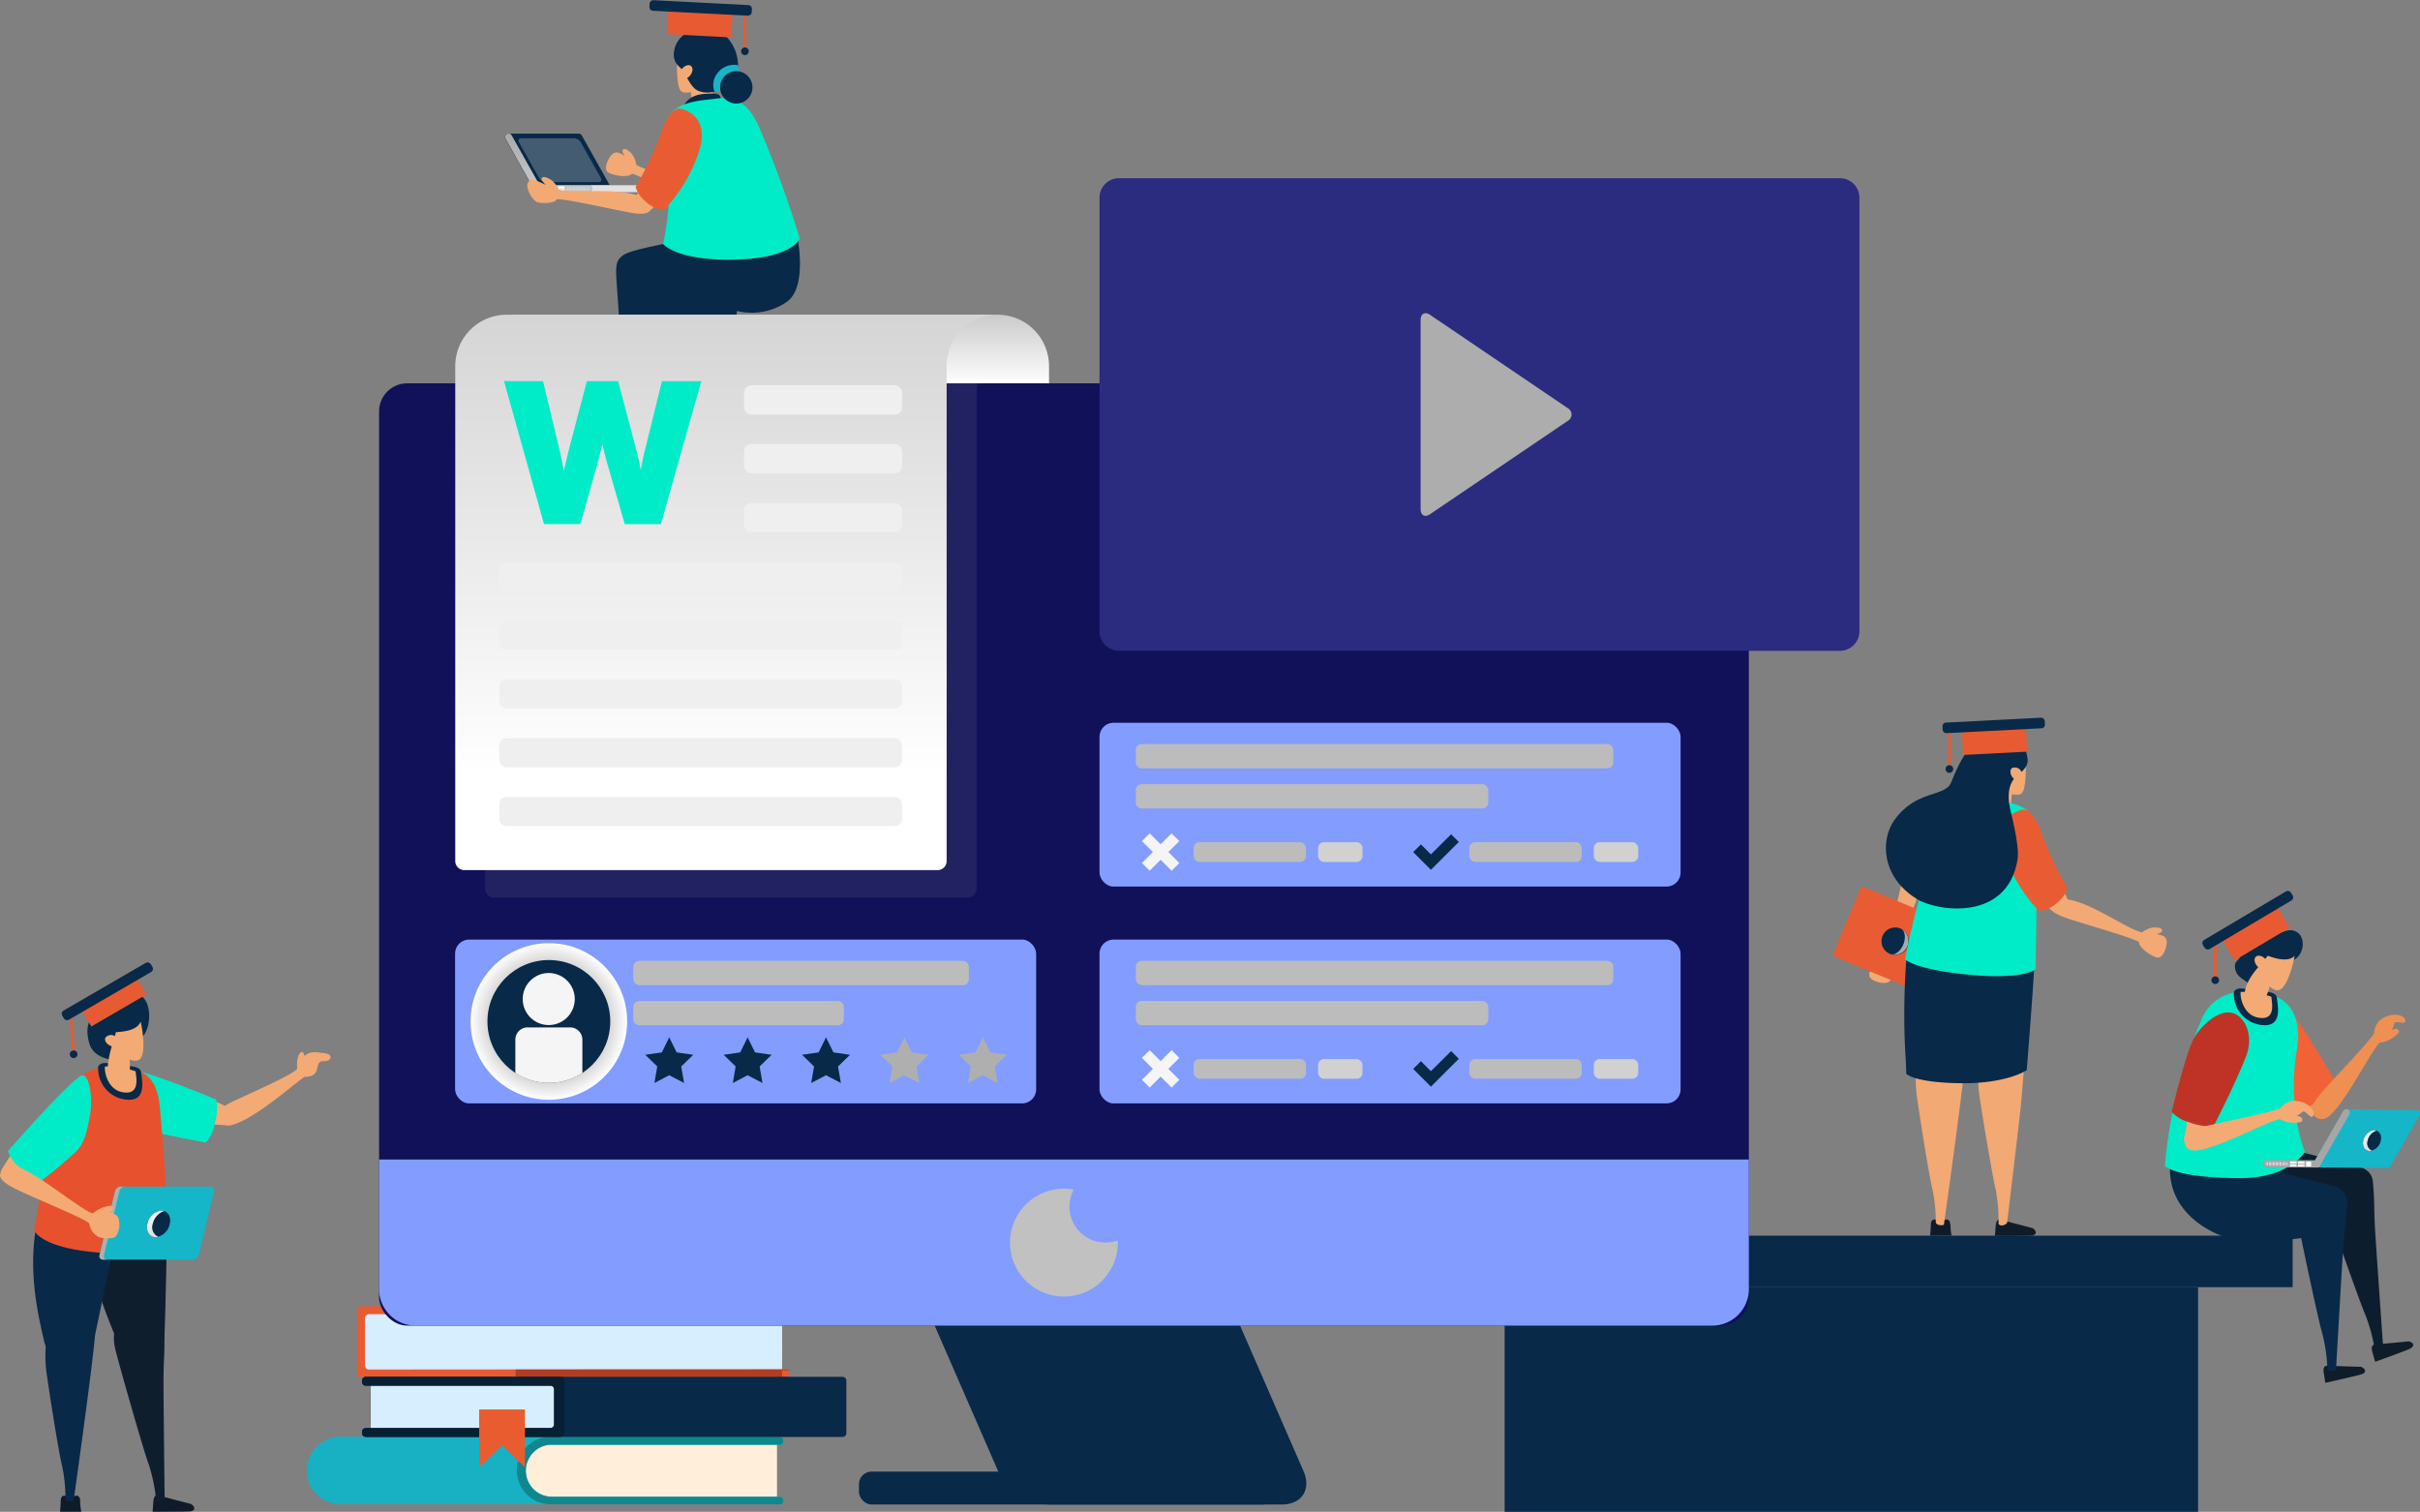 <svg xmlns="http://www.w3.org/2000/svg" xmlns:xlink="http://www.w3.org/1999/xlink" width="549.678" height="343.388" viewBox="0 0 549.678 343.388"><rect x="0" y="0" width="549.678" height="343.388" fill="#808080" stroke="none"/><defs><style>.a{fill:#f4aa74;}.b{fill:#00ebc7;}.c{fill:#0f1b29;}.d{fill:url(#a);}.e{fill:url(#b);}.f{fill:#101b29;}.g{fill:#082947;}.h{fill:#e8512e;}.i{fill:#14b6c8;}.j{fill:url(#c);}.k{fill:url(#d);}.l{fill:#e85a32;}.m{fill:url(#e);}.n{fill:#fff;}.o{fill:url(#f);}.p{fill:#e1e1e1;}.q{fill:#f4f5f5;opacity:0.25;}.r{fill:#f3a974;}.s{fill:#e95c33;}.t{fill:#16b4c6;}.u{fill:#ffefda;}.v{fill:#18b1c3;}.w{fill:#0e888e;}.x{fill:#d7eeff;}.y{fill:#b23d22;}.z{fill:#072033;}.aa{fill:#e85c30;}.ab{fill:url(#g);}.ac{fill:#111159;}.ad{fill:#829dff;}.ae{fill:#c1c1c1;}.af,.an{fill:#adadad;}.af{opacity:0.11;}.ag{fill:url(#h);}.ah{fill:#efefef;}.ai{fill:url(#i);}.aj{fill:#f5f5f5;}.ak{fill:#bcbcbc;}.al{fill:#afafaf;}.am{fill:#2b2b7f;}.ao{fill:#d1d1d1;}.ap{fill:url(#j);}.aq{fill:#0f1c29;}.ar{fill:url(#k);}.as{fill:#ee9052;}.at{fill:url(#l);}.au{fill:url(#m);}.av{fill:url(#n);}.aw{fill:url(#o);}.ax{fill:url(#p);}.ay{fill:url(#q);}.az{fill:url(#r);}</style><linearGradient id="a" x1="703.098" y1="-75.687" x2="703.631" y2="-74.47" gradientUnits="objectBoundingBox"><stop offset="0" stop-color="#0f1e2d"/><stop offset="1" stop-color="#082947"/></linearGradient><linearGradient id="b" x1="1107.82" y1="-0.45" x2="1108.626" y2="0.671" xlink:href="#a"/><linearGradient id="c" x1="3444.589" y1="-0.052" x2="3443.169" y2="1.594" gradientUnits="objectBoundingBox"><stop offset="0" stop-color="#fff"/><stop offset="0.99" stop-color="#aeaeae"/></linearGradient><linearGradient id="d" x1="1973.61" y1="0.043" x2="1973.61" y2="2.331" gradientUnits="objectBoundingBox"><stop offset="0" stop-color="#fff"/><stop offset="1" stop-color="#aaa"/></linearGradient><linearGradient id="e" x1="0.499" y1="-0.104" x2="0.499" y2="1.318" gradientUnits="objectBoundingBox"><stop offset="0" stop-color="#a7a6a6"/><stop offset="0.5" stop-color="#bebebe"/><stop offset="0.99" stop-color="#d0d1d1"/></linearGradient><linearGradient id="f" x1="686.034" y1="-259.688" x2="686.034" y2="-253.118" xlink:href="#e"/><linearGradient id="g" x1="0.5" y1="1.023" x2="0.5" y2="-0.681" gradientUnits="objectBoundingBox"><stop offset="0" stop-color="#fff"/><stop offset="1" stop-color="#a8a8a8"/></linearGradient><linearGradient id="h" x1="0.5" y1="0.829" x2="0.5" y2="-0.876" xlink:href="#g"/><radialGradient id="i" cx="0.5" cy="0.5" r="0.5" gradientTransform="translate(0)" gradientUnits="objectBoundingBox"><stop offset="0.01" stop-color="#727272"/><stop offset="0.14" stop-color="#7c7c7c"/><stop offset="0.37" stop-color="#979797"/><stop offset="0.66" stop-color="#c3c3c3"/><stop offset="1" stop-color="#fff"/></radialGradient><linearGradient id="j" x1="30.235" y1="3.92" x2="30.655" y2="4.962" gradientUnits="objectBoundingBox"><stop offset="0" stop-color="#0c1e2e"/><stop offset="1" stop-color="#082947"/></linearGradient><linearGradient id="k" x1="184.193" y1="-137.499" x2="185.384" y2="-137.02" xlink:href="#j"/><linearGradient id="l" x1="616.282" y1="-302.003" x2="617.337" y2="-301.518" gradientUnits="objectBoundingBox"><stop offset="0" stop-color="#f16236"/><stop offset="1" stop-color="#bf3326"/></linearGradient><linearGradient id="m" x1="126.096" y1="-907.876" x2="127.072" y2="-907.63" xlink:href="#l"/><linearGradient id="n" x1="-974.901" y1="-21.522" x2="-975.44" y2="-22.661" xlink:href="#e"/><linearGradient id="o" x1="2220.425" y1="-390.844" x2="2220.425" y2="-384.322" xlink:href="#e"/><linearGradient id="p" x1="748.095" y1="0.041" x2="748.095" y2="2.322" xlink:href="#d"/><linearGradient id="q" x1="1114.981" y1="-187.729" x2="1114.981" y2="-185.6" xlink:href="#d"/><linearGradient id="r" x1="2385.488" y1="-521.754" x2="2385.488" y2="-519.802" xlink:href="#d"/></defs><g transform="translate(-0.034 0.039)"><g transform="translate(0.034 -0.039)"><g transform="translate(0 0)"><path class="a" d="M34.77,197.592a70.863,70.863,0,0,0,7.065.6c1.169-.065.948-1.688.831-2.689s-3.377-2.857-6.494-3.455C33.8,191.579,34.407,197.28,34.77,197.592Z" transform="translate(10.241 57.426)"/><path class="b" d="M22.289,199.16c4.247,1.611,19.352,4.364,19.352,4.364a7.793,7.793,0,0,0,1.948-3.793c1.195-4.26.4-6,.4-6s-9.481-3.974-16.092-6.013c-5.2-1.611-10.027.727-10.715,4.948C16.626,196.121,19.912,198.264,22.289,199.16Z" transform="translate(5.072 55.988)"/><path class="c" d="M35.513,263.46s-6.65-1.714-7.143-1.87-1.377-.481-1.481,1.3-.169,2.312-.169,2.312,7.715,0,8.546-.078S36.747,264.421,35.513,263.46Z" transform="translate(7.94 78.175)"/><path class="d" d="M33.3,215.024s-.39,22.391-.649,26.872-8.884,5.416-11.261-.39-5.52-13.858-5.546-19.755,1.4-10.39,5.663-13.884S33.4,208.985,33.3,215.024Z" transform="translate(4.689 61.801)"/><path class="e" d="M31.38,233.715c.195,5.494-.182,5.533-.156,12.183s.26,25.807.26,25.807a1.39,1.39,0,0,1-.974.507c-.844,0-.987-.468-.987-.468a38.184,38.184,0,0,0-1.623-7.793c-1.156-3.026-6.6-22.171-7.559-25.976s-.364-7,4.078-7.793S31.289,231.3,31.38,233.715Z" transform="translate(5.916 68.774)"/><path class="f" d="M15.1,262.918v-.455c-.221-1.208-.935-.948-1.416-.792l-.792.208-.792-.208c-.468-.156-1.182-.416-1.4.792a4.4,4.4,0,0,0,0,.455c-.1,1.727-.169,2.273-.169,2.273h4.845A11.6,11.6,0,0,1,15.1,262.918Z" transform="translate(3.103 78.197)"/><path class="g" d="M25.052,215.916S20.1,240.19,19.13,244.489s-9.442,3.805-10.806-2.182-4.429-18.066-.74-30.639C9.584,204.876,26.117,210.1,25.052,215.916Z" transform="translate(1.698 62.338)"/><path class="g" d="M19.242,234.21c-.494,6.728-4.858,37.665-4.858,37.665s-.13.273-.948.156-.909-.61-.909-.61a34.86,34.86,0,0,0-.753-7.39c-.792-3.065-3.013-17.352-3.546-21.248s-.61-11.832,3.78-12.079S19.294,233.418,19.242,234.21Z" transform="translate(2.339 68.98)"/><path class="h" d="M27.677,186.91c6.975,1.052,6.715,7.351,7.208,12.6,1.143,12.1,1.779,28.184,1.779,28.184s-3.818,1.883-14.975,1.117c-14.495-.987-15.69-5.2-15.69-5.2s3.442-19.846,6.494-29.522A11.248,11.248,0,0,1,23.04,186.52a27.472,27.472,0,0,1,4.637.39Z" transform="translate(1.749 55.783)"/><path class="g" d="M27.891,183.444c2.013-2.13,2.182-8.533-1.065-9.494-4.026-1.195-3.961,2.948-6.247,3.208-4.974.584-5.936,3.9-4.858,7.793.662,2.377,2.818,3.455,5.13,3.792,1.026.156.494-2.4,2.857-3.961a6.663,6.663,0,0,1,4.182-1.338Z" transform="translate(4.535 51.962)"/><path class="g" d="M26.968,188.015c.221,2.1,1.3,6.793-3.611,6.143a7.091,7.091,0,0,1-6.143-7.507c.857-1.481,3.091-.455,4.546-.247S26.786,186.235,26.968,188.015Z" transform="translate(5.095 55.587)"/><path class="a" d="M18.4,186.47h.857a26.639,26.639,0,0,1,4.637.675,10.391,10.391,0,0,1,1.468.429c.078,1.3,1.1,5.2-2.6,4.806S18.2,187.756,18.4,186.47Z" transform="translate(5.445 55.768)"/><path class="a" d="M18.861,189.1c.455-4.169,1.078-4.832,1.883-8.053,0-.117,4.728.078,5.624-2.429A24.6,24.6,0,0,1,27,184.231c-.091,2.455-.636,3.9-3.143,3.013.156,1.169,0,2.6.1,3.585a2.1,2.1,0,0,1-2.078,2.715C20.887,193.53,18.445,192.959,18.861,189.1Z" transform="translate(5.578 53.422)"/><path class="a" d="M18.477,181.588c-.273.61.247,1.442,1.169,1.844s1.883.234,2.156-.377-.247-1.455-1.169-1.857A1.652,1.652,0,0,0,18.477,181.588Z" transform="translate(5.455 54.13)"/><path class="a" d="M4.3,199.882a68.51,68.51,0,0,0-3.9,5.936c-.507,1.065,1.026,1.637,1.961,2s4.117-1.624,6.13-4.078C10.066,201.87,4.741,199.7,4.3,199.882Z" transform="translate(0.047 59.772)"/><path class="b" d="M17.756,188.263C13.47,191.38,1.43,205.225,1.43,205.225a7.936,7.936,0,0,0,2.455,3.546c3.182,3.078,5.091,3.2,5.091,3.2s3.533-2.6,7.52-6.273c1.948-1.766,2.74-3.624,3.65-9.26C20.717,192.925,19.821,186.769,17.756,188.263Z" transform="translate(0.384 56.235)"/><path class="i" d="M17.458,223.05a.779.779,0,0,0,.792,1.013H38.668a1.4,1.4,0,0,0,1.3-1.013l3.52-14.56a.779.779,0,0,0-.792-1H22.264a1.377,1.377,0,0,0-1.3,1Z" transform="translate(5.162 62.048)"/><path class="j" d="M17.458,223.05l3.533-14.56a1.377,1.377,0,0,1,1.3-1h.987a1.4,1.4,0,0,0-1.3,1l-3.52,14.56a.779.779,0,0,0,.792,1.013h-.987a.779.779,0,0,1-.805-1.013Z" transform="translate(5.162 62.048)"/><path class="g" d="M30.912,214.693c.377-1.662-.468-3.013-1.87-3.013a3.7,3.7,0,0,0-3.221,3.013c-.377,1.675.468,3.026,1.87,3.026a3.728,3.728,0,0,0,3.221-3.026Z" transform="translate(7.645 63.3)"/><path class="k" d="M27.055,214.693a3.961,3.961,0,0,1,2.6-2.922,1.857,1.857,0,0,0-.6-.091,3.7,3.7,0,0,0-3.234,3.013c-.377,1.675.468,3.026,1.87,3.026a2.091,2.091,0,0,0,.636-.091,2.351,2.351,0,0,1-1.273-2.935Z" transform="translate(7.645 63.3)"/><path class="a" d="M17.982,211.514c.623-.286,2.6-1,2.857-.494.533,1.182-.831.987-1.727,2.364-.584.883-3.312-.065-3.312-.065a5.961,5.961,0,0,1,2.182-1.805Z" transform="translate(4.677 63.051)"/><path class="a" d="M3.432,203.846c5.2,1.662,15.235,10.39,17.755,10.871,1.649.3,2.39-1.221,5.2.351,1.3.753.844,4.974-.662,5.2-3.481.623-4.909-.935-5.481-3.351-1.013-1.065-13.391-6.078-16.742-7.793-1.52-.753-3.7-2.052-3.442-3.234C.432,204.106,1.51,203.222,3.432,203.846Z" transform="translate(-0.034 60.9)"/><path class="a" d="M53.878,186.1c0-.571-.351-2.247-.727-2.182-1.091.208-1.3,2.6-1.117,3.767a.649.649,0,0,0,.857.636A3.208,3.208,0,0,0,53.878,186.1Z" transform="translate(15.486 55.005)"/><path class="a" d="M41.621,200.424c5.2-1.559,13.585-9.092,16.118-10.832,4.455,0,1.818-3.741,4.507-3.585,1.7.091,2.3-1.688-.195-1.831-1.572-.091-4.273-1.3-5.845,3.481-.714,1.3-11.066,5.793-14.456,7.39-1.533.727-3.741,1.961-3.507,3.156C38.621,200.113,39.686,201.009,41.621,200.424Z" transform="translate(11.378 55.022)"/><path class="l" d="M13.153,186.517a.312.312,0,0,1-.338-.286l-.675-8.884a.313.313,0,1,1,.623-.052l.675,8.884a.312.312,0,0,1-.286.338Z" transform="translate(3.583 52.941)"/><rect class="l" width="14.497" height="6.24" transform="translate(17.605 227.765) rotate(-30.174)"/><rect class="g" width="23.262" height="2.403" rx="0.8" transform="translate(13.718 229.959) rotate(-30.12)"/><path class="g" d="M13.98,184.464a.87.87,0,1,0-.753.935A.883.883,0,0,0,13.98,184.464Z" transform="translate(3.614 54.93)"/><path class="g" d="M123.041,35.019H112.118l-6.312-11.248a.883.883,0,0,0-.779-.442H89.116a.753.753,0,0,0-.364.091.844.844,0,0,0-.273,1.169l6.494,11.546h0l.1.143.1.091.117.078a.922.922,0,0,0,.455.13h27.275a.818.818,0,1,0,0-1.624Z" transform="translate(26.355 7.021)"/><path class="m" d="M88.745,23.423a.844.844,0,0,1,1.143.351L96.2,35.021h10.936a.818.818,0,1,1,0,1.623H95.784a1.078,1.078,0,0,1-.455-.13l-.13-.078a.3.3,0,0,0-.091-.091l-.1-.156v-.065h0L88.511,24.579a.844.844,0,0,1,.234-1.156Z" transform="translate(26.363 7.019)"/><path class="n" d="M95.07,33.589a.091.091,0,0,0,.091.078h.948a.091.091,0,0,0,.091-.078v-.961a.091.091,0,0,0-.091-.078h-.948a.091.091,0,0,0-.091.078Z" transform="translate(28.363 9.776)"/><path class="n" d="M97.633,32.94a.078.078,0,0,0,.078.078h1.3a.078.078,0,0,0,.078-.078v-.312A.091.091,0,0,0,99,32.55H97.7a.078.078,0,0,0-.078.078Z" transform="translate(29.125 9.776)"/><path class="n" d="M97.63,33.443a.078.078,0,0,0,.078.078h1.3a.078.078,0,0,0,.078-.078v-.312a.091.091,0,0,0-.078-.091h-1.3a.091.091,0,0,0-.078.091Z" transform="translate(29.128 9.923)"/><path class="n" d="M96.23,32.94a.078.078,0,0,0,.078.078h1.3a.091.091,0,0,0,.091-.078v-.312a.091.091,0,0,0-.091-.078h-1.3a.078.078,0,0,0-.078.078Z" transform="translate(28.71 9.776)"/><path class="n" d="M96.23,33.44a.078.078,0,0,0,.078.078h1.3a.091.091,0,0,0,.091-.078v-.312a.078.078,0,0,0-.091-.078h-1.3a.078.078,0,0,0-.078.078Z" transform="translate(28.71 9.925)"/><path class="o" d="M100.344,32.7h-.558v.727h.558Zm1.546,0h-.571v.727h.571Zm-.779,0h-.558v.727h.558Zm2.351,0h-.6v.727h.571Zm-.805,0H102.1v.727h.558Zm-3.546.39a.39.39,0,0,0,.39.364h.078V32.7H99.5a.377.377,0,0,0-.39.39Zm4.624-.364h0v.727h0a.377.377,0,0,0,.429-.364.364.364,0,0,0-.429-.39Z" transform="translate(29.57 9.82)"/><path class="p" d="M118.717,32.331h-15.9a.818.818,0,1,1,0,1.623h15.9a.818.818,0,1,0,0-1.623Z" transform="translate(30.679 9.709)"/><path class="q" d="M104.858,25.046a1.974,1.974,0,0,0-1.546-.9H91.337c-.558,0-.805.4-.52.9L95.4,33.2a1.935,1.935,0,0,0,1.533.9H108.91c.571,0,.805-.4.533-.9Z" transform="translate(27.057 7.266)"/><path class="r" d="M138.729,39.971s-23.768,4.961-28,6.13-3.377,9.611,2.6,10.7,17.508,2.6,26.379.156c5.572-1.52,9.338-5.429,8.806-9.858C147.925,41.75,144.483,38.633,138.729,39.971Z" transform="translate(32.253 11.901)"/><path class="f" d="M121.169,76.579a2.313,2.313,0,0,1,0-.455c.208-1.208.935-.948,1.4-.805l.792.221.792-.221c.468-.143,1.195-.4,1.4.805a3.816,3.816,0,0,1,0,.455c.1,1.727.169,2.26.169,2.26H121S121.065,78.306,121.169,76.579Z" transform="translate(36.111 22.518)"/><path class="r" d="M118.52,47.833c.494,6.741,4.858,37.665,4.858,37.665s.143.286.948.156.909-.6.909-.6a34.794,34.794,0,0,1,.753-7.39c.792-3.065,3.013-17.3,3.559-21.131s.61-11.845-3.793-12.092S118.468,47.054,118.52,47.833Z" transform="translate(35.37 13.326)"/><path class="f" d="M106.863,77.149s6.494-1.675,6.988-1.831,1.3-.455,1.455,1.3.169,2.273.169,2.273-7.559,0-8.364-.065S105.656,78.085,106.863,77.149Z" transform="translate(31.688 22.519)"/><path class="r" d="M108.206,49.3c.61,6.728.545,7.065,1.013,11.209.727,6.494,2.909,24.56,2.909,24.56s.1.429,1.026.636a1.039,1.039,0,0,0,.909-.3,37.12,37.12,0,0,1,.623-7.715c.74-3.091,3.364-18.482,3.9-22.326s-.208-10.715-4.611-10.884S107.946,46.664,108.206,49.3Z" transform="translate(32.28 13.339)"/><path class="g" d="M118.452,44.256c-3.9.857-8.014,1.649-9.26,2.689s-1.6,1.714-1.3,5.949.623,9.092.623,9.092.429,1.4,8.286,1.753,17.9,0,17.9,0l.533-4.273A14.066,14.066,0,0,0,146.558,57.4c3.792-2.689,3.052-10.39,2.6-13.637-.429-2.74-6.832-6.728-14.066-6.572S119.959,43.945,118.452,44.256Z" transform="translate(32.165 11.162)"/><path class="r" d="M126.964,19.684c-.507-1.727-.61-2.6-1.169-4.208a6.78,6.78,0,0,1-7.221-5.806,26.325,26.325,0,0,0,0,5.533c.338,2.39.546,3.234,3,2.766.221,1.688.156,1.948.338,3.169.3,2.026,1.3,2.6,2.312,2.6S128.081,23.333,126.964,19.684Z" transform="translate(35.343 2.94)"/><path class="g" d="M132.471,13.514c0-5.026-3.78-9.208-8-8.663-5.078.649-6.494,3.611-6.611,6.052,0,2.065,1.377,2.805,2.091,3.585.39.429,1.662,3.792,3.286,4.572C126.38,20.644,132.42,18.2,132.471,13.514Z" transform="translate(35.173 1.485)"/><path class="r" d="M121.467,11.532c.52.416.442,1.377-.169,2.143s-1.52,1.052-2.039.636-.442-1.364.169-2.13S120.948,11.129,121.467,11.532Z" transform="translate(35.488 3.442)"/><path class="g" d="M119.75,18.787s.961-2.169,4.585-2.39c2.831-.182,3.611-.143,3.663,1.39s-2.234,2.208-2.377,2.247-1.9,0-2.208,0a11.688,11.688,0,0,1-2.091-.636C121.192,19.32,119.75,18.787,119.75,18.787Z" transform="translate(35.738 4.927)"/><path class="r" d="M111.017,27.123c-.636-.675-1.377-1.3-1.857-1.039-.753.416.351,1.3.688,2.857.208,1.026,2.221,1.1,2.221,1.1a5.286,5.286,0,0,0-1.052-2.922Z" transform="translate(32.496 7.826)"/><path class="r" d="M130.857,36.116c-4.715-3.65-14.287-4.6-17.91-6.624-1.6-.883-3.9-3.78-5.351-2.6-.987.714-2.234,3.4-1.195,4.208.818.636,4.507,1.442,5.507.377,1.455.13,12,5.741,15.378,7.351,1.533.714,3.689,1.533,4.468.6C132.987,37.96,132.519,37.246,130.857,36.116Z" transform="translate(31.632 8.003)"/><path class="r" d="M130.036,33.284a39.029,39.029,0,0,1-2.9,4.767,2.792,2.792,0,0,1-3.416.143c-.7-.688-.221-4.338,1.156-7.117C125.932,28.946,130.01,32.817,130.036,33.284Z" transform="translate(36.829 9.146)"/><path class="s" d="M134.482,24.874a34.977,34.977,0,0,1-3.9,15.677,7.039,7.039,0,0,1-4.7-.727,6.754,6.754,0,0,1-2.974-2.455A73.835,73.835,0,0,0,125,24.03c0-1.624.481-6.65,3.026-6.65C131.105,17.367,134.43,19.185,134.482,24.874Z" transform="translate(36.682 5.243)"/><path class="r" d="M96.963,31.6c-.792-.494-1.675-.909-2.065-.533-.623.61.675,1.143,1.416,2.6.481.935,2.429.481,2.429.481A5.2,5.2,0,0,0,96.963,31.6Z" transform="translate(28.263 9.289)"/><path class="r" d="M118.423,35.31c-5.507-2.286-14.975-.74-19.014-1.688-3.143-.727-6.4-3.4-6.962-1.623-.766.935.766,3.9,1.987,4.455.948.39,4.078.39,4.494-.623,1.455-.26,13.092,2.4,16.78,3.052,1.662.3,3.9.52,4.455-.6C120.969,36.518,120.333,35.959,118.423,35.31Z" transform="translate(27.518 9.432)"/><path class="b" d="M117.026,24.849c-.442-3.494.688-5.871,6.325-6.988,1.675-.338,2.948-.39,4.546-.61,5.52-.792,8.079,1.948,10.39,7.585a255.391,255.391,0,0,1,8.754,24.145s-1.468,4.78-16.014,4.845c-12.3,0-15.027-3.572-15.027-3.572a80.4,80.4,0,0,0,1.026-25.4Z" transform="translate(34.617 5.165)"/><path class="r" d="M118.323,35.007a38.639,38.639,0,0,1-4.13,3.767,2.779,2.779,0,0,1-3.312-.831c-.481-.857,1.013-4.221,3.117-6.494C115.608,29.682,118.427,34.553,118.323,35.007Z" transform="translate(33.061 9.332)"/><path class="s" d="M125.788,28.018a35.068,35.068,0,0,1-8.143,13.962,7,7,0,0,1-4.3-2.026,6.676,6.676,0,0,1-2.156-3.2,73.926,73.926,0,0,0,5.741-12.209c.507-1.546,2.338-6.247,4.78-5.533C124.659,19.874,127.334,22.55,125.788,28.018Z" transform="translate(33.18 5.711)"/><path class="t" d="M130.562,13.1a3.2,3.2,0,0,0-.156-1.6c-.221-.39-3.1-.429-4.6,1.6a4.208,4.208,0,0,0-.74,4.312,4.922,4.922,0,0,0,3.546-1.026,4.6,4.6,0,0,0,1.948-3.286Z" transform="translate(37.238 3.423)"/><circle class="g" cx="3.676" cy="3.676" r="3.676" transform="translate(163.566 16.168)"/><rect class="g" width="157.505" height="51.017" transform="translate(341.762 292.371)"/><rect class="g" width="200.496" height="11.702" transform="translate(320.253 280.669)"/><rect class="u" width="58.29" height="13.91" transform="translate(118.199 327.101)"/><path class="v" d="M108.957,253.038h52.16a.74.74,0,0,0,.779-.805v-.286c0-.4-.325-.727-6.494-.727H61.356a7.676,7.676,0,0,0,0,15.352H155.35c6.169,0,6.494-.325,6.494-.727v-.3a.727.727,0,0,0-.727-.727h-52.16a5.923,5.923,0,0,1,0-11.819Z" transform="translate(15.996 75.115)"/><path class="w" d="M150.918,265.9v-.3a.727.727,0,0,0-.727-.727H97.979a5.923,5.923,0,0,1,0-11.819h52.16a.74.74,0,0,0,.779-.818v-.286a.727.727,0,0,0-.727-.727H98.1a7.676,7.676,0,1,0,0,15.352h52.043a.727.727,0,0,0,.779-.675Z" transform="translate(26.974 75.115)"/><rect class="x" width="95.462" height="13.871" transform="translate(82.183 297.8)"/><path class="l" d="M65.182,242.772a.909.909,0,0,1-.909-.9V231.109a.909.909,0,0,1,.909-.9H159.8a.9.9,0,0,0,.9-.9h0a.9.9,0,0,0-.9-.9H63.376a.9.9,0,0,0-.9.9V243.6a.9.9,0,0,0,.9.9H159.8a.9.9,0,0,0,.9-.9h0a.9.9,0,0,0-.9-.9Z" transform="translate(18.625 68.302)"/><path class="y" d="M151.513,239.665a2.26,2.26,0,0,0,.9-.091c0-.065-.4-.1-.9-.1H90.21v1.792h61.3c.494,0,.9,0,.9-.1a2.259,2.259,0,0,0-.9-.091h-.779v-1.4Z" transform="translate(26.911 71.604)"/><rect class="x" width="47.588" height="11.585" transform="translate(84.222 313.711)"/><path class="g" d="M64.194,240.75a.844.844,0,0,0-.844.831v.338a.844.844,0,0,0,.844.844h41.951a.831.831,0,0,1,.831.831v7.949a.844.844,0,0,1-.831.844H64.194a.844.844,0,0,0-.844.831v.338a.844.844,0,0,0,.844.844h108.32a.844.844,0,0,0,.844-.844V241.581a.844.844,0,0,0-.844-.831H64.194Z" transform="translate(18.885 71.986)"/><path class="z" d="M109.276,253.556V241.581a.844.844,0,0,0-.844-.831H64.194a.844.844,0,0,0-.844.831v.338a.844.844,0,0,0,.844.844h41.951a.831.831,0,0,1,.831.831v7.949a.844.844,0,0,1-.831.844H64.194a.844.844,0,0,0-.844.831v.338a.844.844,0,0,0,.844.844h44.289A.844.844,0,0,0,109.276,253.556Z" transform="translate(18.885 71.986)"/><path class="aa" d="M94.233,246.46H83.83v13.157l5.2-5,5.208,5Z" transform="translate(25.005 73.693)"/><path class="g" d="M247.717,267.281c1.818,4.169-.416,7.572-4.961,7.572H189.933a13.728,13.728,0,0,1-11.585-7.572l-15.7-36.016c-1.818-4.169.416-7.585,4.961-7.585h52.835a13.741,13.741,0,0,1,11.572,7.585Z" transform="translate(48.366 66.886)"/><rect class="g" width="94.605" height="7.481" rx="2.86" transform="translate(195.101 334.258)"/><path class="ab" d="M100.188,66.689v3.9h111.7v-3.9A11.689,11.689,0,0,0,200.2,55H88.46a11.689,11.689,0,0,1,11.728,11.689Z" transform="translate(26.388 16.484)"/><rect class="ac" width="311.128" height="214.029" rx="6.37" transform="translate(86.106 87.07)"/><path class="ad" d="M66.33,202.75v29.444a8.286,8.286,0,0,0,8.273,8.273H369.184a8.3,8.3,0,0,0,8.273-8.273V202.75Z" transform="translate(19.776 60.632)"/><path class="ae" d="M198.308,220.085a8.143,8.143,0,0,1-7.156-12.027,11.429,11.429,0,0,0-2.234-.208,12.248,12.248,0,1,0,12.248,12.235q0-.253,0-.507a8.247,8.247,0,0,1-2.857.507Z" transform="translate(52.745 62.156)"/><path class="af" d="M84.87,69.351v112.4a2.078,2.078,0,0,0,2.065,2.065H194.424a2.078,2.078,0,0,0,2.078-2.065V69.351A11.689,11.689,0,0,1,196.736,67H85.1a11.69,11.69,0,0,0-.234,2.351Z" transform="translate(25.315 20.07)"/><path class="ag" d="M91.339,55A11.689,11.689,0,0,0,79.65,66.689v112.4a2.065,2.065,0,0,0,2.065,2.065H189.2a2.065,2.065,0,0,0,2.065-2.065V66.689A11.689,11.689,0,0,1,202.958,55Z" transform="translate(23.756 16.484)"/><path class="b" d="M114.1,66.62l4.078,15.43c.195.688.377,1.416.533,2.169s.338,1.611.507,2.6c.221-1.143.416-2.091.571-2.844s.3-1.377.455-1.909l3.805-15.43h8.936L123.806,99.1h-8.2l-4-13.845c-.156-.494-.39-1.442-.74-2.87-.143-.623-.26-1.13-.351-1.481-.078.312-.182.753-.312,1.3q-.507,2.143-.779,3.039l-3.9,13.845h-8.26L88.18,66.62h8.858l3.728,15.508c.169.805.351,1.6.52,2.4s.325,1.611.468,2.455l.481-1.948c.156-.675.377-1.649.688-2.909L107,66.62Z" transform="translate(26.304 19.956)"/><g transform="translate(113.393 87.537)"><rect class="ah" width="35.899" height="6.611" rx="1.59" transform="translate(55.615)"/><rect class="ah" width="35.899" height="6.611" rx="1.59" transform="translate(55.615 13.365)"/><rect class="ah" width="35.899" height="6.611" rx="1.59" transform="translate(55.615 26.716)"/><rect class="ah" width="91.5" height="6.611" rx="1.59" transform="translate(0 40.068)"/><rect class="ah" width="91.5" height="6.611" rx="1.59" transform="translate(0 53.42)"/><rect class="ah" width="91.5" height="6.611" rx="1.59" transform="translate(0 66.784)"/><rect class="ah" width="91.5" height="6.611" rx="1.59" transform="translate(0 80.136)"/><rect class="ah" width="91.5" height="6.611" rx="1.59" transform="translate(0 93.488)"/></g><rect class="ad" width="131.984" height="37.211" rx="3.18" transform="translate(103.367 213.417)"/><circle class="ai" cx="17.781" cy="17.781" r="17.781" transform="translate(106.887 214.235)"/><circle class="g" cx="13.949" cy="13.949" r="13.949" transform="translate(110.718 218.067)"/><path class="aj" d="M102.615,182.482H92.926a2.779,2.779,0,0,0-2.766,2.766v7.585a13.949,13.949,0,0,0,15.222,0v-7.585a2.779,2.779,0,0,0-2.766-2.766Zm-4.871-.533a5.91,5.91,0,1,0-5.91-5.91A5.91,5.91,0,0,0,97.745,181.949Z" transform="translate(26.896 50.885)"/><g transform="translate(143.85 218.262)"><rect class="ak" width="76.214" height="5.507" rx="1.33"/><rect class="ak" width="47.822" height="5.507" rx="1.33" transform="translate(0 9.105)"/></g><path class="g" d="M118.322,181.38l1.688,3.416,3.767.545-2.727,2.65.649,3.754-3.377-1.766-3.364,1.766.649-3.754-2.727-2.65,3.767-.545Z" transform="translate(33.685 54.247)"/><path class="g" d="M132.032,181.38l1.688,3.416,3.767.545-2.727,2.65.649,3.754-3.377-1.766-3.364,1.766.649-3.754-2.727-2.65,3.767-.545Z" transform="translate(37.781 54.247)"/><path class="g" d="M145.742,181.38l1.688,3.416,3.767.545-2.727,2.65.649,3.754-3.377-1.766-3.364,1.766.649-3.754-2.727-2.65,3.766-.545Z" transform="translate(41.878 54.247)"/><path class="al" d="M159.452,181.38l1.688,3.416,3.767.545-2.727,2.65.636,3.754-3.364-1.766-3.364,1.766.649-3.754-2.727-2.65,3.767-.545Z" transform="translate(45.975 54.247)"/><path class="al" d="M173.162,181.38l1.688,3.416,3.754.545-2.715,2.65.636,3.754-3.364-1.766-3.364,1.766.649-3.754-2.727-2.65,3.766-.545Z" transform="translate(50.071 54.247)"/><path class="am" d="M364.931,35.559a4.442,4.442,0,0,0-4.4-4.429H196.736a4.429,4.429,0,0,0-4.416,4.416V134.06a4.429,4.429,0,0,0,4.416,4.416H360.528a4.442,4.442,0,0,0,4.4-4.429Z" transform="translate(57.422 9.352)"/><path class="an" d="M248.48,56.26c0-1.429.974-1.948,2.156-1.143l31.236,21.17a1.649,1.649,0,0,1,0,2.922l-31.236,21.17c-1.182.805-2.156.286-2.156-1.143Z" transform="translate(74.202 16.406)"/><rect class="ad" width="131.984" height="37.211" rx="3.18" transform="translate(249.742 164.167)"/><g transform="translate(257.989 169.011)"><rect class="ak" width="108.45" height="5.507" rx="1.33"/><rect class="ak" width="80.058" height="5.507" rx="1.33" transform="translate(0 9.105)"/></g><path class="aj" d="M208.234,147.453l-1.753-1.753-2.494,2.494-2.494-2.494-1.753,1.753,2.494,2.494-2.494,2.494,1.753,1.753,2.494-2.494,2.494,2.494,1.753-1.753-2.494-2.494Z" transform="translate(59.639 43.586)"/><g transform="translate(271.133 191.299)"><rect class="ak" width="25.521" height="4.481" rx="1.33"/><rect class="ao" width="10.079" height="4.481" rx="1.33" transform="translate(28.262)"/></g><path class="g" d="M251.206,153.939l-4.026-4.026,1.753-1.753,2.273,2.273,4.585-4.572,1.753,1.753Z" transform="translate(73.814 43.633)"/><g transform="translate(333.761 191.299)"><rect class="ak" width="25.521" height="4.481" rx="1.33"/><rect class="ao" width="10.079" height="4.481" rx="1.33" transform="translate(28.262)"/></g><rect class="ad" width="131.984" height="37.211" rx="3.18" transform="translate(249.742 213.417)"/><g transform="translate(257.989 218.262)"><rect class="ak" width="108.45" height="5.507" rx="1.33"/><rect class="ak" width="80.058" height="5.507" rx="1.33" transform="translate(0 9.105)"/></g><path class="aj" d="M208.234,185.373l-1.753-1.753-2.494,2.494-2.494-2.494-1.753,1.753,2.494,2.494-2.494,2.494,1.753,1.753,2.494-2.494,2.494,2.494,1.753-1.753-2.494-2.494Z" transform="translate(59.639 54.916)"/><g transform="translate(271.133 240.549)"><rect class="ak" width="25.521" height="4.481" rx="1.33"/><rect class="ao" width="10.079" height="4.481" rx="1.33" transform="translate(28.262)"/></g><path class="g" d="M251.206,191.859l-4.026-4.026,1.753-1.753,2.273,2.273,4.585-4.572,1.753,1.753Z" transform="translate(73.814 54.964)"/><g transform="translate(333.761 240.549)"><rect class="ak" width="25.521" height="4.481" rx="1.33"/><rect class="ao" width="10.079" height="4.481" rx="1.33" transform="translate(28.262)"/></g><path class="ap" d="M395.053,199.146s21.781,5.2,26.106,6.494,3.351,9.832-2.818,10.9-14.728,2.39-20.5,1.13-9.845-3.611-12.326-8.52S389.2,197.717,395.053,199.146Z" transform="translate(114.981 59.495)"/><path class="aq" d="M423.253,234.54s-6.845.675-7.351.7-1.455,0-.948,1.714.636,2.234.636,2.234,7.247-2.6,7.988-3.013S424.733,234.995,423.253,234.54Z" transform="translate(123.901 70.131)"/><path class="ar" d="M417.609,207.265c.52,5.481.156,5.546.584,12.183s1.779,25.742,1.779,25.742a1.429,1.429,0,0,1-.948.571c-.831,0-1.013-.416-1.013-.416a37.967,37.967,0,0,0-2.078-7.637c-1.3-2.948-7.9-21.742-9.092-25.508s-.766-6.962,3.624-7.962S417.349,204.875,417.609,207.265Z" transform="translate(121.349 60.988)"/><path class="aq" d="M414.978,239.058s-6.871-.195-7.377-.234-1.455-.156-1.169,1.585.351,2.286.351,2.286,7.52-1.688,8.312-1.961S416.277,239.733,414.978,239.058Z" transform="translate(121.383 71.406)"/><path class="g" d="M413.143,211.168c-.182,5.494-.571,5.507-.987,12.144s-1.507,25.768-1.507,25.768a1.4,1.4,0,0,1-1.013.442c-.831-.078-.948-.546-.948-.546a38.112,38.112,0,0,0-1.091-7.793c-.948-3.091-5.065-22.573-5.767-26.457s.117-7,4.6-7.442S413.221,208.765,413.143,211.168Z" transform="translate(119.957 61.968)"/><path class="g" d="M391.067,203.838s21.768,5.312,26.08,6.494,3.325,9.858-2.857,10.9-14.741,2.338-20.5,1.052-18.183-7.793-13.066-22.573C382.52,194.564,385.209,202.4,391.067,203.838Z" transform="translate(113.357 59.206)"/><path class="as" d="M401.28,192.686s3.9,3.9,5.2,4.793c.961.675,1.779-.753,2.3-1.611s-.922-4.325-3.013-6.715C404.19,187.335,401.19,192.218,401.28,192.686Z" transform="translate(119.858 56.449)"/><path class="at" d="M392.961,184.413c2.377,3.9,12.624,15.3,12.624,15.3a7.975,7.975,0,0,0,3.9-1.818c3.559-2.6,4-4.494,4-4.494s-5.078-8.936-9.092-14.6c-3.143-4.494-8.364-5.572-11.494-2.6C390.35,178.542,391.636,182.244,392.961,184.413Z" transform="translate(116.917 52.201)"/><path class="b" d="M401.447,173.847c6.975,1.052,8.079,7.4,7.2,12.585-2.312,13.715,1.792,23.313,1.792,23.313s-3.312,6.052-14.988,5.987c-14.521-.065-16.806-2.766-16.806-2.766a105.489,105.489,0,0,1,8.26-33.119,9.949,9.949,0,0,1,9.884-6.4,27.7,27.7,0,0,1,4.663.4Z" transform="translate(113.094 51.87)"/><path class="g" d="M391.918,164.541c.9-1.481,2.663-.9,3.455-1.195s.857-2.117,3.156-1.818c1.468.195,1.649,1.818,2.416,2s2.338-1.3,4.182,0,1.52,5.2-1.169,6.351a14.286,14.286,0,0,1-4.754,1.792,5.193,5.193,0,0,0-.533.143l-2.247,2.026s-.987,2.844-2.026,1.675l-.117-.117-.182-.195c-1.39-1.3-2.805-1.559-3.156-3.455s.974-1.779,1.117-2.9S390.84,166.32,391.918,164.541Z" transform="translate(116.753 48.305)"/><path class="g" d="M400.48,174.974c.221,2.1,1.3,6.793-3.624,6.143a7.1,7.1,0,0,1-6.143-7.507c.857-1.481,3.091-.455,4.546-.234S400.286,173.2,400.48,174.974Z" transform="translate(116.697 51.691)"/><path class="a" d="M391.9,173.43h.857a27.935,27.935,0,0,1,4.637.675,11.07,11.07,0,0,1,1.481.429c.065,1.3,1.091,5.2-2.6,4.806S391.7,174.716,391.9,173.43Z" transform="translate(117.047 51.871)"/><path class="a" d="M392.575,175.784c.481-3.792,3.26-6.013,5.26-8.663,0-.117,4.325,1.922,6.13,0a24.328,24.328,0,0,1-1.611,5.416c-1.052,2.221-2.091,3.286-4.065,1.546-.13,1.117-1.026,2.208-.883,3.234a2.091,2.091,0,0,1-2.078,2.714C394.342,179.953,392.095,179.629,392.575,175.784Z" transform="translate(117.238 49.985)"/><path class="a" d="M394.606,167.334c-.494.468-.338,1.429.351,2.169s1.637.948,2.13.481.338-1.429-.338-2.156S395.113,166.88,394.606,167.334Z" transform="translate(117.779 49.979)"/><path class="a" d="M383.266,193.724s-1.117,5.351-1.156,6.988c0,1.182,2.6,1.416,3.585,1.377s2.143-3.468,2.987-6.494C389.357,193.231,383.617,193.386,383.266,193.724Z" transform="translate(114.131 57.878)"/><path class="au" d="M384.665,183.293c-1.935,4.1-4.845,16.313-4.845,16.313a7.962,7.962,0,0,0,3.637,2.247c4.143,1.533,5.948.883,5.948.883s4.7-9.092,7.26-15.586c2.026-5.091-.39-9.65-3.442-10.092C389.756,176.565,385.743,180.994,384.665,183.293Z" transform="translate(113.447 52.944)"/><path class="i" d="M395.79,206.273a.844.844,0,0,0,.87.818h2.078l9.273.078,15.91.143a.87.87,0,0,0,.442-.13l.13-.078a.3.3,0,0,0,.143-.1.571.571,0,0,0,.1-.143h0l6.585-11.481a.857.857,0,0,0-.26-1.182.766.766,0,0,0-.377-.091h0l-15.832-.143h-.065a.844.844,0,0,0-.779.442l-6.4,11.183H396.673A.857.857,0,0,0,395.79,206.273Z" transform="translate(118.218 58.005)"/><path class="av" d="M415.155,194.022a.857.857,0,0,0-1.143.351l-6.4,11.183-9.923-.078h-1.013a.857.857,0,0,0-.883.818.844.844,0,0,0,.87.818l11.351.091a.727.727,0,0,0,.442-.117l.13-.078.1-.091a.99.99,0,0,0,.1-.143v-.065h0l6.572-11.494a.844.844,0,0,0-.208-1.195Z" transform="translate(118.218 57.996)"/><path class="n" d="M404.47,204.139a.091.091,0,0,1-.091.078h-.948a.091.091,0,0,1-.091-.078v-.948a.091.091,0,0,1,.091-.091h.948a.078.078,0,0,1,.078.078Z" transform="translate(120.474 60.737)"/><path class="n" d="M402,203.47a.091.091,0,0,1-.091.078h-1.3a.078.078,0,0,1-.078-.078v-.312a.078.078,0,0,1,.078-.078h1.3a.091.091,0,0,1,.091.078Z" transform="translate(119.635 60.731)"/><path class="n" d="M401.985,203.97a.078.078,0,0,1-.078.078h-1.3a.078.078,0,0,1-.078-.078v-.312a.078.078,0,0,1,.091-.078h1.3a.081.081,0,0,1,.078.091Z" transform="translate(119.635 60.88)"/><path class="n" d="M403.4,203.48a.091.091,0,0,1-.091.078h-1.3a.078.078,0,0,1-.078-.078v-.312a.078.078,0,0,1,.078-.078h1.3a.078.078,0,0,1,.078.078Z" transform="translate(120.053 60.734)"/><path class="n" d="M403.388,203.98a.078.078,0,0,1-.078.078h-1.3a.091.091,0,0,1-.091-.078v-.312a.078.078,0,0,1,.078-.078h1.3s.091,0,.091.078Z" transform="translate(120.05 60.883)"/><path class="aw" d="M400.09,203.94h.571v-.727H400.1Zm-1.546,0h.571v-.727h-.61Zm.779,0h.558v-.727h-.572Zm-2.338,0h.558v-.727h-.558Zm.792,0h.558v-.727h-.571Zm3.156-.7h-.065v.727h.078a.364.364,0,0,0,0-.727Zm-4.624.325a.4.4,0,0,0,.39.377h.078v-.74h-.065a.39.39,0,0,0-.4.338Z" transform="translate(118.374 60.766)"/><path class="g" d="M417.317,199.984c.3-1.3-.364-2.364-1.455-2.364a2.922,2.922,0,0,0-2.507,2.364c-.286,1.3.364,2.351,1.468,2.351A2.883,2.883,0,0,0,417.317,199.984Z" transform="translate(123.447 59.099)"/><path class="ax" d="M414.33,199.984a3.078,3.078,0,0,1,2-2.286,1.766,1.766,0,0,0-.468-.078,2.922,2.922,0,0,0-2.507,2.364c-.286,1.3.364,2.351,1.468,2.351a1.7,1.7,0,0,0,.494-.078,1.805,1.805,0,0,1-.987-2.273Z" transform="translate(123.447 59.099)"/><path class="as" d="M418.563,182.361c.61-.325,2.4-1.494,2.13-1.974-.61-1.143-1.3,0-2.935,0-1.052-.078-1.948,2.663-1.948,2.663A6.052,6.052,0,0,0,418.563,182.361Z" transform="translate(124.2 53.798)"/><path class="as" d="M408.457,200.314c4.078-3.624,9.741-15.677,11.871-17.118,1.377-.922,1.857-.9,2.831-3.9.169-.571,2.338.338,2.429-.312.3-2.4-6.78-2.377-7.078,2.6-.494,1.377-9.806,10.949-12.209,13.832-1.078,1.3-2.6,3.364-1.844,4.351C405.6,201.289,406.95,201.652,408.457,200.314Z" transform="translate(120.748 53.067)"/><path class="a" d="M401.034,196.793c.688.078,2.831.143,2.883-.4.143-1.3-1.1-.688-2.377-1.714-.818-.675-3.13,1.052-3.13,1.052a5.987,5.987,0,0,0,2.624,1.065Z" transform="translate(119.001 58.173)"/><path class="a" d="M384.97,203.739c5.416-.636,16.962-7.26,19.482-7.221,1.662,0,2.039.338,4.559-1.6.481-.364,1.74,1.623,2.169,1.143,1.636-1.792-4.182-5.832-7.273-1.948-1.195.857-14.287,3.364-17.923,4.351-1.637.442-4.039,1.3-4.013,2.507C382.009,202.908,382.957,203.973,384.97,203.739Z" transform="translate(114.089 57.565)"/><path class="r" d="M332.627,169.885c.117.922.13,1.9-.377,2.091-.805.312-.753-1.091-1.766-2.351-.649-.831.571-2.416.571-2.416a5.2,5.2,0,0,1,1.572,2.676Z" transform="translate(98.648 50.013)"/><path class="r" d="M338.713,154.168c-.208,5.949-5.6,13.923-6.351,18-.338,1.792.429,5.416-1.442,5.767-1.182.3-4.039-.455-4-1.766,0-1.039,1.779-4.4,3.234-4.481.831-1.208,3.247-12.91,4.182-16.534.416-1.624,1.169-3.805,2.39-3.805C338.713,151.35,338.908,152.194,338.713,154.168Z" transform="translate(97.64 45.274)"/><rect class="s" width="17.144" height="23.703" rx="0.8" transform="translate(416.236 217.123) rotate(-67.48)"/><path class="ay" d="M343.624,161.826l-1.844-.766a1.039,1.039,0,0,1,.558,1.3l-5.78,13.923a1.039,1.039,0,0,1-1.3.558l1.844.766a1.039,1.039,0,0,0,1.3-.558l5.78-13.923A1.026,1.026,0,0,0,343.624,161.826Z" transform="translate(100.132 48.175)"/><path class="g" d="M335.081,166.458a3.117,3.117,0,1,0-1.686,1.7,3.117,3.117,0,0,0,1.686-1.7Z" transform="translate(98.285 48.504)"/><path class="az" d="M332.95,162.33c1.013.416,1.3,2.052.636,3.65s-2.013,2.6-3.026,2.13a3.13,3.13,0,0,0,2.39-5.78Z" transform="translate(98.728 48.555)"/><path class="r" d="M377.176,162.17c.935,0,1.909,0,2.065.533.26.831-1.143.675-2.468,1.585-.87.6-2.364-.727-2.364-.727A5.2,5.2,0,0,1,377.176,162.17Z" transform="translate(111.83 48.507)"/><path class="r" d="M361.789,157.2c5.923.623,13.495,6.559,17.521,7.6,1.753.468,5.416,0,5.637,1.844.221,1.195-.74,4-2.039,3.9-1.026-.117-4.26-2.091-4.247-3.546-1.143-.909-12.637-4.156-16.183-5.338-1.611-.52-3.728-1.429-3.637-2.6C358.97,157.045,359.8,156.863,361.789,157.2Z" transform="translate(107.177 46.982)"/><path class="f" d="M342.207,214.629a4.242,4.242,0,0,0-.065-.455c-.208-1.208-.922-.948-1.4-.805-.091,0-.377.117-.792.221-.416-.1-.7-.182-.792-.221-.468-.143-1.195-.4-1.4.805a2.427,2.427,0,0,0,0,.455c-.1,1.727-.182,2.26-.182,2.26h4.857A17.95,17.95,0,0,1,342.207,214.629Z" transform="translate(100.822 63.767)"/><path class="r" d="M351.112,170.181s-3.9,21.573-4.922,25.859-9.442,3.818-10.806-2.169-3.273-14.962-1.3-23.937c1.3-5.637,2.078-5.858,6.754-8.546S352.126,164.35,351.112,170.181Z" transform="translate(99.527 48.067)"/><path class="r" d="M346.329,185.9c-.494,6.741-4.857,37.665-4.857,37.665s-.13.273-.948.156-.909-.61-.909-.61a34.86,34.86,0,0,0-.74-7.468c-.792-3.065-3.013-17.287-3.546-21.132s-.623-11.832,3.78-12.079S346.381,185.122,346.329,185.9Z" transform="translate(100.076 54.557)"/><path class="f" d="M357.544,215.209s-6.494-1.688-7-1.831-1.3-.468-1.455,1.3-.169,2.26-.169,2.26,7.559,0,8.364-.065S358.739,216.131,357.544,215.209Z" transform="translate(104.214 63.772)"/><path class="r" d="M359.684,171.123s-1.7,19.118-2.312,23.469-7.988,7.468-9.845,1.623-5.4-16.884-4.948-22.625,2.2-10.04,6.624-13.1S360.1,167.1,359.684,171.123Z" transform="translate(102.307 47.827)"/><path class="r" d="M356.463,187.351c-.61,6.728-.546,7.065-1.013,11.209-.727,6.494-2.9,24.56-2.9,24.56s-.117.429-1.039.636a1.039,1.039,0,0,1-.909-.3,37.116,37.116,0,0,0-.623-7.715c-.74-3.078-3.351-18.482-3.832-22.313s.208-10.728,4.611-10.9S356.709,184.714,356.463,187.351Z" transform="translate(103.347 54.588)"/><path class="g" d="M333.514,170.291a168.141,168.141,0,0,0-.286,19.729c.3,4.948.286,6.052.286,6.052s1.662,2,12.274,2.143,15.092-2.961,15.092-2.961,1.533-19.274,1.662-23.158-5.273-12-16.547-12.2S333.916,166.525,333.514,170.291Z" transform="translate(99.476 47.828)"/><path class="r" d="M347.8,142.484c.494-1.727.61-2.663,1.169-4.208a6.806,6.806,0,0,0,7.221-5.806,26.323,26.323,0,0,1,0,5.533c-.338,2.377-.545,3.234-3,2.753-.221,1.7-.156,1.948-.338,3.182-.312,2.026-1.3,2.6-2.312,2.6S346.718,146.146,347.8,142.484Z" transform="translate(103.805 39.632)"/><path class="b" d="M362.81,147.459c-.286-3.507-.688-5.871-6.338-6.988-1.662-.338-2.948-.39-4.546-.61-5.507-.792-8.066,1.948-10.39,7.585a150.463,150.463,0,0,0-8.325,28.69s2.429,2.468,15.871,3.585c10.91.9,13.741-1.3,13.741-1.3S363.381,154.641,362.81,147.459Z" transform="translate(99.52 41.801)"/><path class="r" d="M356.191,157.616a38.641,38.641,0,0,0,4.13,3.767,2.792,2.792,0,0,0,3.312-.831c.481-.857-1.013-4.221-3.117-6.494C358.905,152.3,356.087,157.162,356.191,157.616Z" transform="translate(106.385 45.969)"/><path class="s" d="M350.455,150.628A35.067,35.067,0,0,0,358.6,164.59a7.091,7.091,0,0,0,4.3-2.026,6.676,6.676,0,0,0,2.156-3.2,73.92,73.92,0,0,1-5.741-12.209c-.507-1.546-2.338-6.247-4.793-5.533C351.585,142.484,348.9,145.16,350.455,150.628Z" transform="translate(104.536 42.347)"/><path class="r" d="M336.322,148.384a39.1,39.1,0,0,0-2.779,4.845,2.766,2.766,0,0,0,1.533,3.039c.948.3,3.9-1.9,5.676-4.442C342.1,149.878,336.75,148.176,336.322,148.384Z" transform="translate(99.603 44.382)"/><path class="s" d="M345.108,141.193a34.951,34.951,0,0,0-11.858,10.975,7.065,7.065,0,0,0,2.909,3.767,6.624,6.624,0,0,0,3.585,1.4,74.56,74.56,0,0,1,10.663-8.247c1.416-.831,5.6-3.637,4.377-5.871C353.3,140.53,350.121,138.491,345.108,141.193Z" transform="translate(99.532 41.858)"/><path class="g" d="M357.826,144.248c-.623-5.312,2.1-6.351,2.481-6.78.714-.779,2.039-1.766,1.688-3.585-.442-2.4-1.117-5.4-6.2-6.052-4.234-.546-7.988,3.65-11.092,11.585-1.39,3.559-7.936,1.559-12.988,8.715-3.1,4.4-2.948,12.845,5.2,17.859,4.52,2.779,20.469,5.2,22.833-8.949C360.293,153.482,358.02,145.871,357.826,144.248Z" transform="translate(98.516 38.232)"/><path class="r" d="M351.968,134.33c-.507.416-.442,1.377.169,2.143s1.533,1.052,2.052.636.442-1.377-.169-2.143A1.621,1.621,0,0,0,351.968,134.33Z" transform="translate(105.023 40.136)"/><path class="l" d="M387.522,173.573a.312.312,0,0,1-.312-.312v-8.91a.312.312,0,1,1,.623,0v8.91A.312.312,0,0,1,387.522,173.573Z" transform="translate(115.655 49.066)"/><rect class="l" width="14.573" height="6.273" transform="translate(504.327 212.771) rotate(-30.69)"/><rect class="g" width="23.262" height="2.403" rx="0.8" transform="translate(499.947 213.92) rotate(-30.69)"/><path class="g" d="M388.52,171.58a.87.87,0,1,0-.87.87.87.87,0,0,0,.87-.87Z" transform="translate(115.526 51.059)"/><path class="l" d="M341.07,136.658a.3.3,0,0,1-.3-.312v-8.91a.312.312,0,1,1,.61,0v8.91a.312.312,0,0,1-.312.312Z" transform="translate(101.777 38.016)"/><rect class="l" width="14.573" height="6.273" transform="translate(445.583 165.216) rotate(-2.96)"/><rect class="g" width="23.262" height="2.403" rx="0.8" transform="translate(441.173 164.178) rotate(-2.96)"/><path class="g" d="M342.02,134.65a.87.87,0,1,0-.87.87A.87.87,0,0,0,342.02,134.65Z" transform="translate(101.632 40.024)"/><path class="l" d="M130.37,11.148a.312.312,0,0,0,.312-.312V1.926a.312.312,0,1,0-.61,0v8.91a.3.3,0,0,0,.3.312Z" transform="translate(38.82 0.514)"/><rect class="l" width="6.273" height="14.573" transform="translate(151.553 7.747) rotate(-87.04)"/><rect class="g" width="2.403" height="23.262" rx="0.8" transform="translate(147.476 2.4) rotate(-87.04)"/><path class="g" d="M129.64,9.143A.87.87,0,1,1,130.5,10,.857.857,0,0,1,129.64,9.143Z" transform="translate(38.693 2.518)"/></g></g></g></svg>